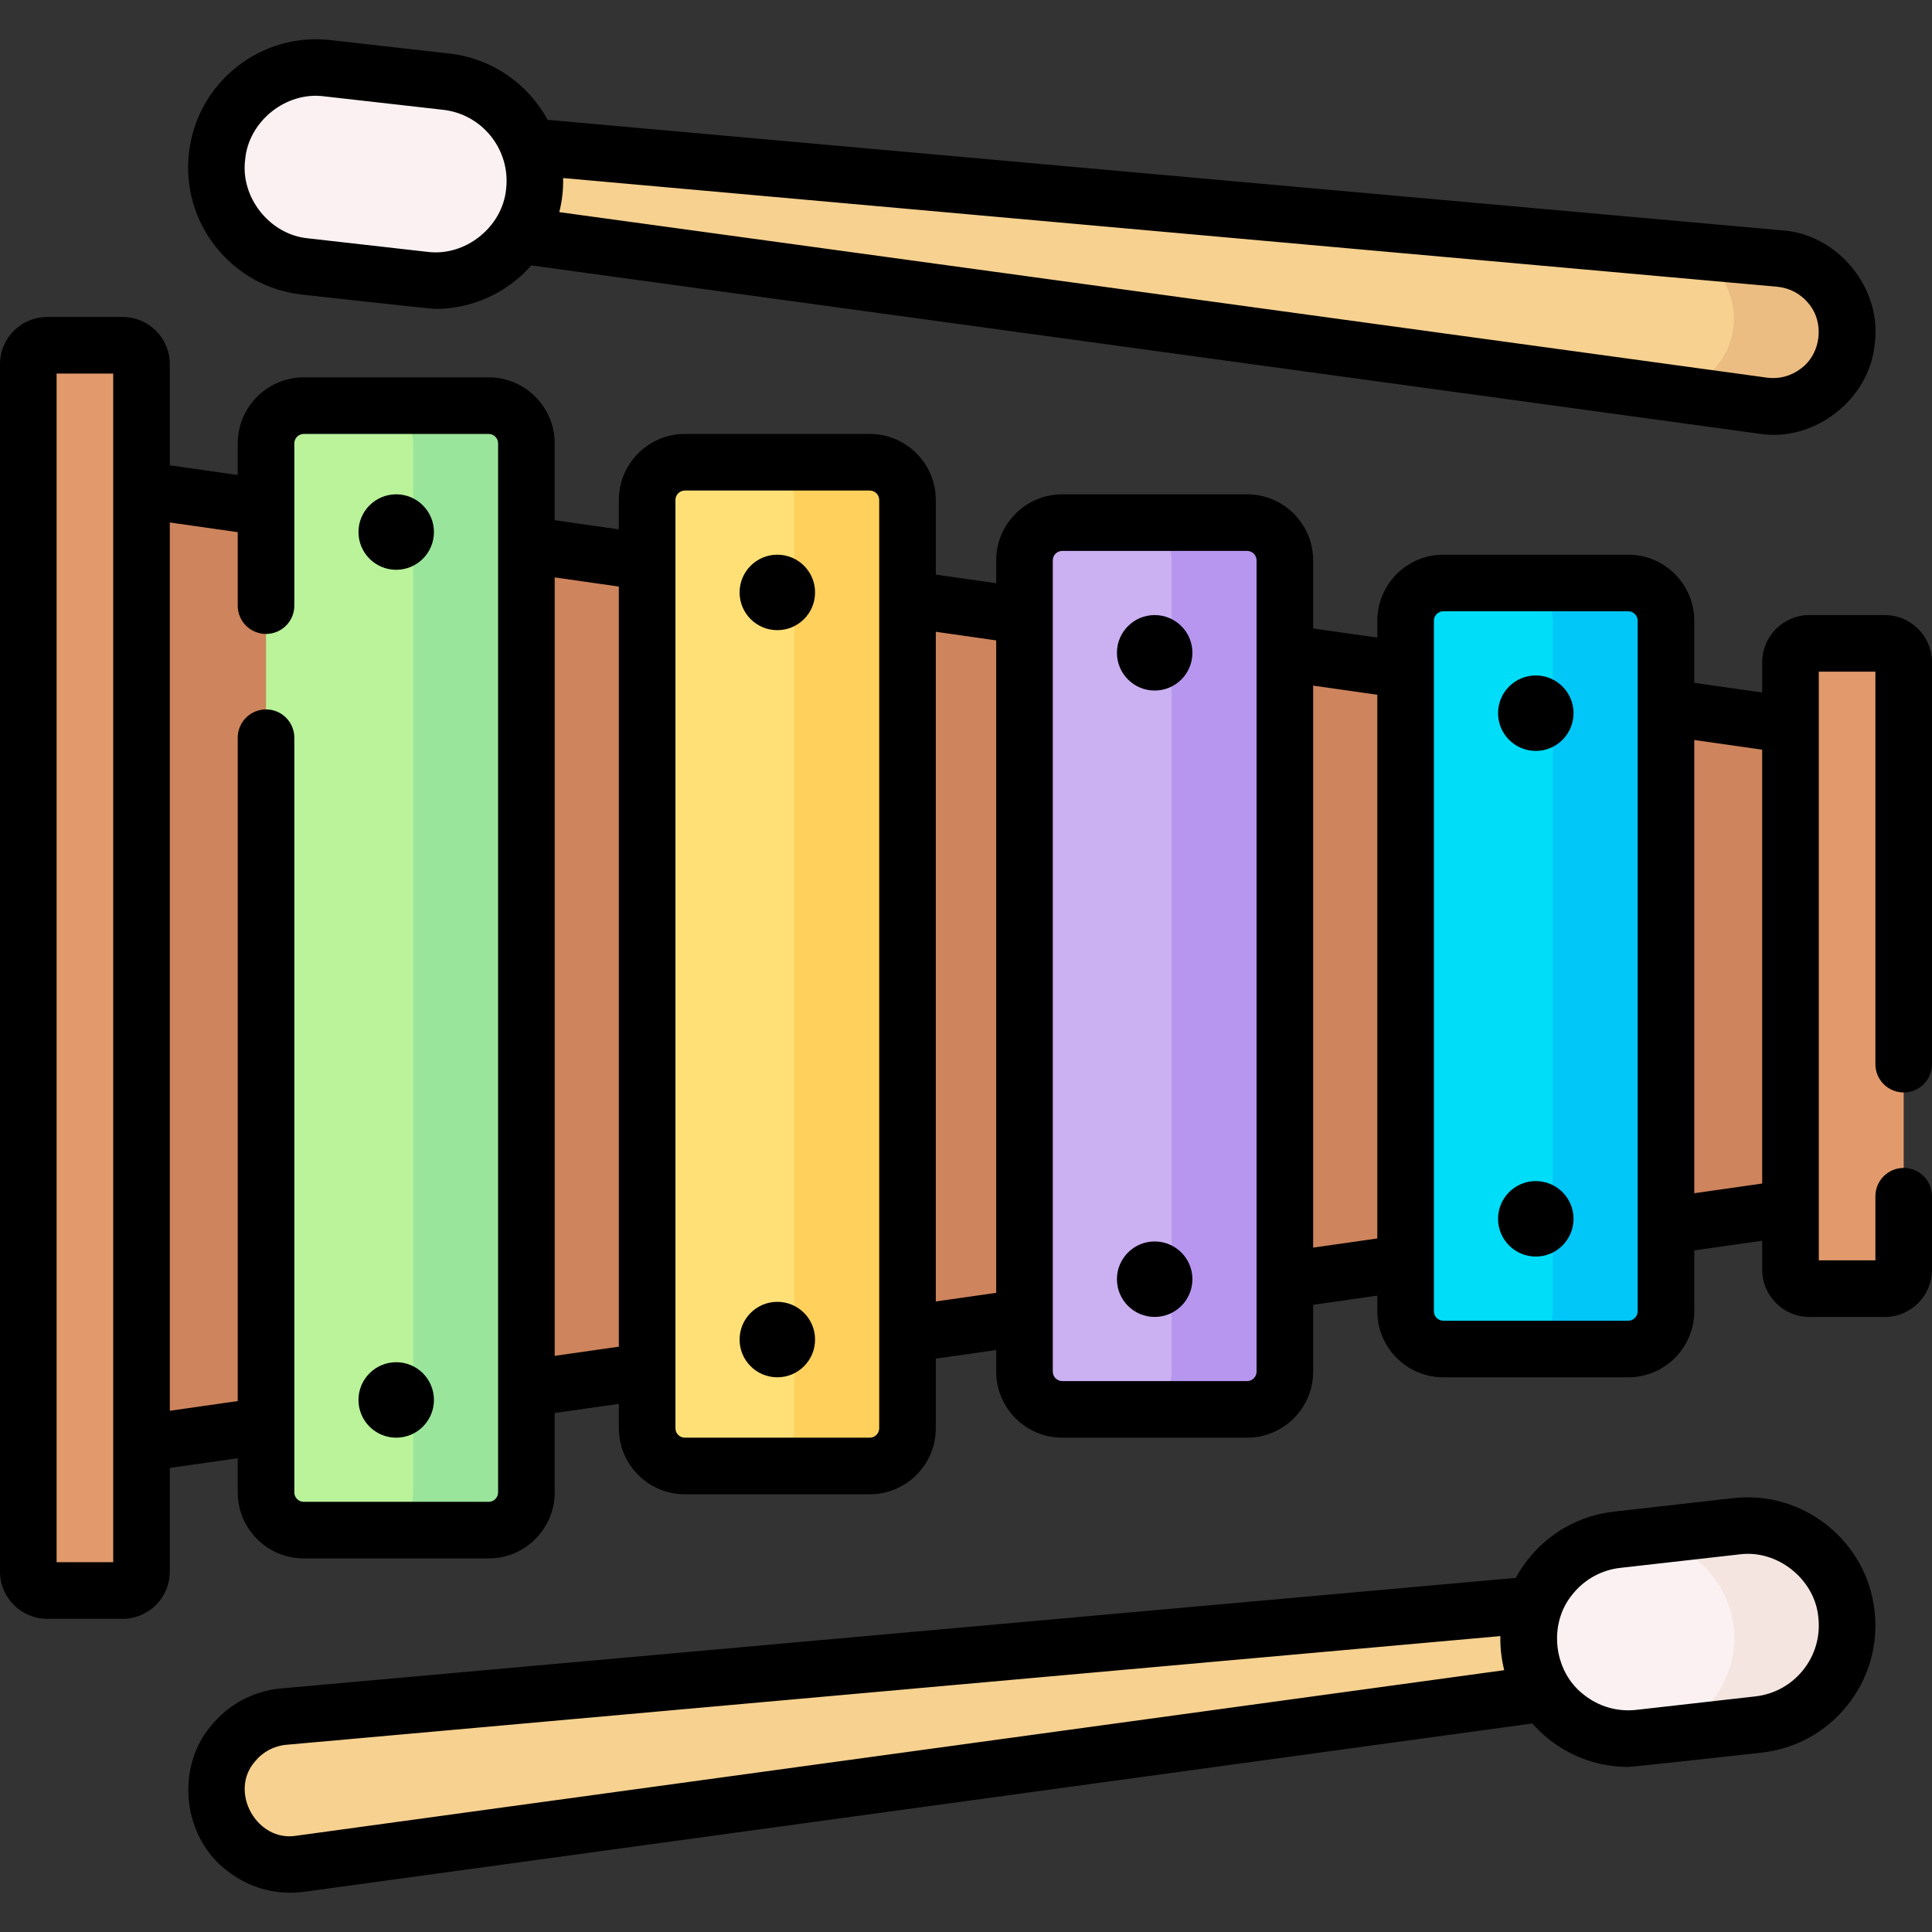 <svg id="Capa_1" enable-background="new 0 0 512 512" height="512" viewBox="0 0 512 512" width="512" xmlns="http://www.w3.org/2000/svg"><rect x="0" y="0" width="512" height="512" fill="#333333" stroke="none"/><g><g><path d="m37.5 129.814 437 62.359v127.982l-437 62.359z" fill="#ce845c"/><path d="m499.194 341.5h-19.389c-2.93 0-5.305-2.375-5.305-5.305v-160.39c0-2.93 2.375-5.305 5.305-5.305h19.389c2.93 0 5.305 2.375 5.305 5.305v160.389c.001 2.931-2.374 5.306-5.305 5.306z" fill="#e29a6c"/><path d="m32.5 421.5h-20c-2.761 0-5-2.239-5-5v-320c0-2.761 2.239-5 5-5h20c2.761 0 5 2.239 5 5v320c0 2.761-2.239 5-5 5z" fill="#e29a6c"/><path d="m431.5 154.5h-49c-5.523 0-10 4.477-10 10v183c0 5.523 4.477 10 10 10h49c5.523 0 10-4.477 10-10v-183c0-5.523-4.477-10-10-10z" fill="#00ddf9"/><path d="m441.5 164.5v183c0 5.52-4.48 10-10 10h-30c5.52 0 10-4.48 10-10v-183c0-5.52-4.48-10-10-10h30c5.52 0 10 4.48 10 10z" fill="#00c7f8"/><path d="m330.5 138.5h-49c-5.523 0-10 4.477-10 10v215c0 5.523 4.477 10 10 10h49c5.523 0 10-4.477 10-10v-215c0-5.523-4.477-10-10-10z" fill="#cbb0f2"/><path d="m340.5 148.5v215c0 5.52-4.48 10-10 10h-30c5.52 0 10-4.48 10-10v-215c0-5.52-4.48-10-10-10h30c5.52 0 10 4.48 10 10z" fill="#b696ef"/><path d="m230.5 388.5h-49c-5.523 0-10-4.477-10-10v-246c0-5.523 4.477-10 10-10h49c5.523 0 10 4.477 10 10v246c0 5.523-4.477 10-10 10z" fill="#ffe077"/><path d="m240.5 132.5v246c0 5.52-4.48 10-10 10h-30c5.52 0 10-4.48 10-10v-246c0-5.52-4.48-10-10-10h30c5.52 0 10 4.48 10 10z" fill="#ffd05b"/><path d="m414.47 424.541-339.24 30.372c-10.975.983-18.991 10.806-17.751 21.756 1.24 10.949 11.249 18.732 22.166 17.236l337.443-46.248z" fill="#f6d190"/><path d="m434.514 460.583 31.522-3.569c14.508-1.643 24.937-14.735 23.294-29.243-1.643-14.508-14.735-24.937-29.243-23.294l-31.522 3.569c-14.508 1.643-24.937 14.735-23.294 29.243 1.643 14.508 14.735 24.937 29.243 23.294z" fill="#fcf1f2"/><path d="m466.04 457.01-29.91 3.35c14.51-1.64 24.94-14.74 23.3-29.24-1.54-13.5-12.97-23.47-26.25-23.47-.47 0-.93.01-1.4.04l28.31-3.21c1.01-.12 2.02-.17 3.02-.17 13.26 0 24.69 9.96 26.22 23.46 1.64 14.51-8.79 27.6-23.29 29.24z" fill="#f4e5e0"/><path d="m129.5 107.5h-49c-5.523 0-10 4.477-10 10v278c0 5.523 4.477 10 10 10h49c5.523 0 10-4.477 10-10v-278c0-5.523-4.477-10-10-10z" fill="#baf39a"/><path d="m139.5 117.5v278c0 5.52-4.48 10-10 10h-30c5.52 0 10-4.48 10-10v-278c0-5.52-4.48-10-10-10h30c5.52 0 10 4.48 10 10z" fill="#9ae59c"/><path d="m132.382 38.145 339.24 30.372c10.975.983 18.991 10.806 17.751 21.756-1.24 10.949-11.249 18.732-22.166 17.236l-337.442-46.248z" fill="#f6d190"/><path d="m489.37 90.27c-1.14 10.05-9.66 17.42-19.48 17.42-.88 0-1.78-.06-2.68-.18l-25.62-3.51c9.09-.79 16.71-7.88 17.78-17.34 1.01-8.89-4.08-17.03-11.9-20.3l24.15 2.16c10.98.98 18.99 10.8 17.75 21.75z" fill="#ecbd83"/><path d="m112.338 74.186-31.522-3.569c-14.507-1.642-24.936-14.735-23.294-29.242 1.643-14.508 14.735-24.937 29.243-23.294l31.522 3.569c14.508 1.643 24.937 14.735 23.294 29.243-1.643 14.507-14.735 24.936-29.243 23.293z" fill="#fcf1f2"/></g><g><path d="m504.5 289.513c4.142 0 7.5-3.357 7.5-7.5v-106.513c0-6.893-5.607-12.5-12.5-12.5h-20c-6.893 0-12.5 5.607-12.5 12.5v8.027l-18-2.568v-16.459c0-9.649-7.851-17.5-17.5-17.5h-49c-9.649 0-17.5 7.851-17.5 17.5v4.472l-17-2.426v-18.046c0-9.649-7.851-17.5-17.5-17.5h-49c-9.649 0-17.5 7.851-17.5 17.5v6.059l-16-2.283v-19.776c0-9.649-7.851-17.5-17.5-17.5h-49c-9.649 0-17.5 7.851-17.5 17.5v7.79l-17-2.426v-20.364c0-9.649-7.851-17.5-17.5-17.5h-49c-9.649 0-17.5 7.851-17.5 17.5v8.377l-18-2.569v-26.808c0-6.893-5.607-12.5-12.5-12.5h-20c-6.893 0-12.5 5.607-12.5 12.5v320c0 6.893 5.607 12.5 12.5 12.5h20c6.893 0 12.5-5.607 12.5-12.5v-27.481l18-2.568v9.049c0 9.649 7.851 17.5 17.5 17.5h49c9.649 0 17.5-7.851 17.5-17.5v-21.036l17-2.426v6.462c0 9.649 7.851 17.5 17.5 17.5h49c9.649 0 17.5-7.851 17.5-17.5v-18.448l16-2.283v5.732c0 9.649 7.851 17.5 17.5 17.5h49c9.649 0 17.5-7.851 17.5-17.5v-17.718l17-2.426v4.144c0 9.649 7.851 17.5 17.5 17.5h49c9.649 0 17.5-7.851 17.5-17.5v-16.13l18-2.569v7.699c0 6.893 5.607 12.5 12.5 12.5h20c6.893 0 12.5-5.607 12.5-12.5v-19.487c0-4.143-3.358-7.5-7.5-7.5s-7.5 3.357-7.5 7.5v16.986h-15v-156h15v104.013c0 4.142 3.358 7.5 7.5 7.5zm-474.5 124.487h-15v-315h15zm102-18.5c0 1.379-1.122 2.5-2.5 2.5h-49c-1.378 0-2.5-1.121-2.5-2.5v-200c0-4.143-3.358-7.5-7.5-7.5s-7.5 3.357-7.5 7.5v175.799l-18 2.568v-235.407l18 2.569v19.471c0 4.143 3.358 7.5 7.5 7.5s7.5-3.357 7.5-7.5v-43c0-1.379 1.122-2.5 2.5-2.5h49c1.378 0 2.5 1.121 2.5 2.5zm15-36.188v-206.296l17 2.426v201.444zm86 19.188c0 1.379-1.122 2.5-2.5 2.5h-49c-1.378 0-2.5-1.121-2.5-2.5v-246c0-1.379 1.122-2.5 2.5-2.5h49c1.378 0 2.5 1.121 2.5 2.5zm15-33.601v-177.471l16 2.283v172.905zm85 18.601c0 1.379-1.122 2.5-2.5 2.5h-49c-1.378 0-2.5-1.121-2.5-2.5v-215c0-1.379 1.122-2.5 2.5-2.5h49c1.378 0 2.5 1.121 2.5 2.5zm15-32.87v-148.932l17 2.426v144.08zm86 16.87c0 1.379-1.122 2.5-2.5 2.5h-49c-1.378 0-2.5-1.121-2.5-2.5v-183c0-1.379 1.122-2.5 2.5-2.5h49c1.378 0 2.5 1.121 2.5 2.5zm15-31.283v-120.107l18 2.568v114.97z"/><circle cx="407" cy="189" r="10"/><circle cx="407" cy="323" r="10"/><circle cx="306" cy="173" r="10"/><circle cx="306" cy="339" r="10"/><path d="m484.206 404.202c-7.089-5.648-15.955-8.197-24.962-7.177l-31.522 3.569c-9.007 1.02-17.078 5.486-22.726 12.576-1.257 1.578-2.352 3.248-3.297 4.984l-327.138 29.29c-7.336.656-13.942 4.161-18.599 9.868-9.615 11.281-7.528 29.717 4.366 38.562 4.815 3.744 10.595 5.718 16.584 5.718 1.243 0 2.496-.085 3.75-.257l325.405-44.598c1.309 1.481 2.749 2.864 4.327 4.121 6.068 4.834 13.434 7.397 21.078 7.396 1.288 0 35.406-3.789 35.406-3.789 9.007-1.02 17.078-5.485 22.726-12.576 5.647-7.09 8.196-15.955 7.176-24.962-1.018-9.006-5.484-17.078-12.574-22.725zm-405.58 82.272c-10.523 1.834-18.087-11.656-11.042-19.679 2.082-2.552 5.034-4.118 8.314-4.412l321.715-28.803c-.03 1.509.032 3.028.205 4.552s.452 3.019.818 4.483zm399.247-43.93c-3.151 3.956-7.655 6.448-12.681 7.018l-31.522 3.569c-5.023.569-9.972-.853-13.929-4.005-8.092-6.178-9.519-18.779-3.013-26.609 3.151-3.956 7.655-6.448 12.681-7.018l31.522-3.569c10.049-1.365 20.028 6.552 20.947 16.686.568 5.025-.854 9.972-4.005 13.928z"/><circle cx="206" cy="157" r="10"/><circle cx="206" cy="355" r="10"/><circle cx="105" cy="141" r="10"/><circle cx="105" cy="371" r="10"/><path d="m79.973 78.069s34.118 3.789 35.406 3.789c7.643 0 15.011-2.563 21.078-7.396 1.578-1.257 3.018-2.64 4.327-4.121l325.405 44.598c14.568 2.347 29.316-9.07 30.637-23.823 1.984-14.689-9.746-29.065-24.534-30.069l-327.162-29.291c-5.116-9.406-14.576-16.265-25.999-17.559l-31.521-3.568c-9.009-1.024-17.873 1.528-24.963 7.176s-11.557 13.72-12.576 22.727c-1.021 9.007 1.528 17.872 7.176 24.962s13.718 11.556 22.726 12.575zm390.98-2.083c3.28.294 6.233 1.861 8.315 4.413 4.297 5.043 3.364 13.283-1.953 17.237-2.599 2.021-5.827 2.892-9.089 2.441l-320.011-43.858c.366-1.464.645-2.958.818-4.483.174-1.533.232-3.052.2-4.553zm-405.978-33.767c.937-10.138 10.855-18.04 20.947-16.686l31.521 3.568c10.375 1.176 17.86 10.572 16.686 20.947-.937 10.138-10.855 18.038-20.947 16.686l-31.522-3.569c-10.137-.936-18.04-10.856-16.685-20.946z"/></g></g></svg>